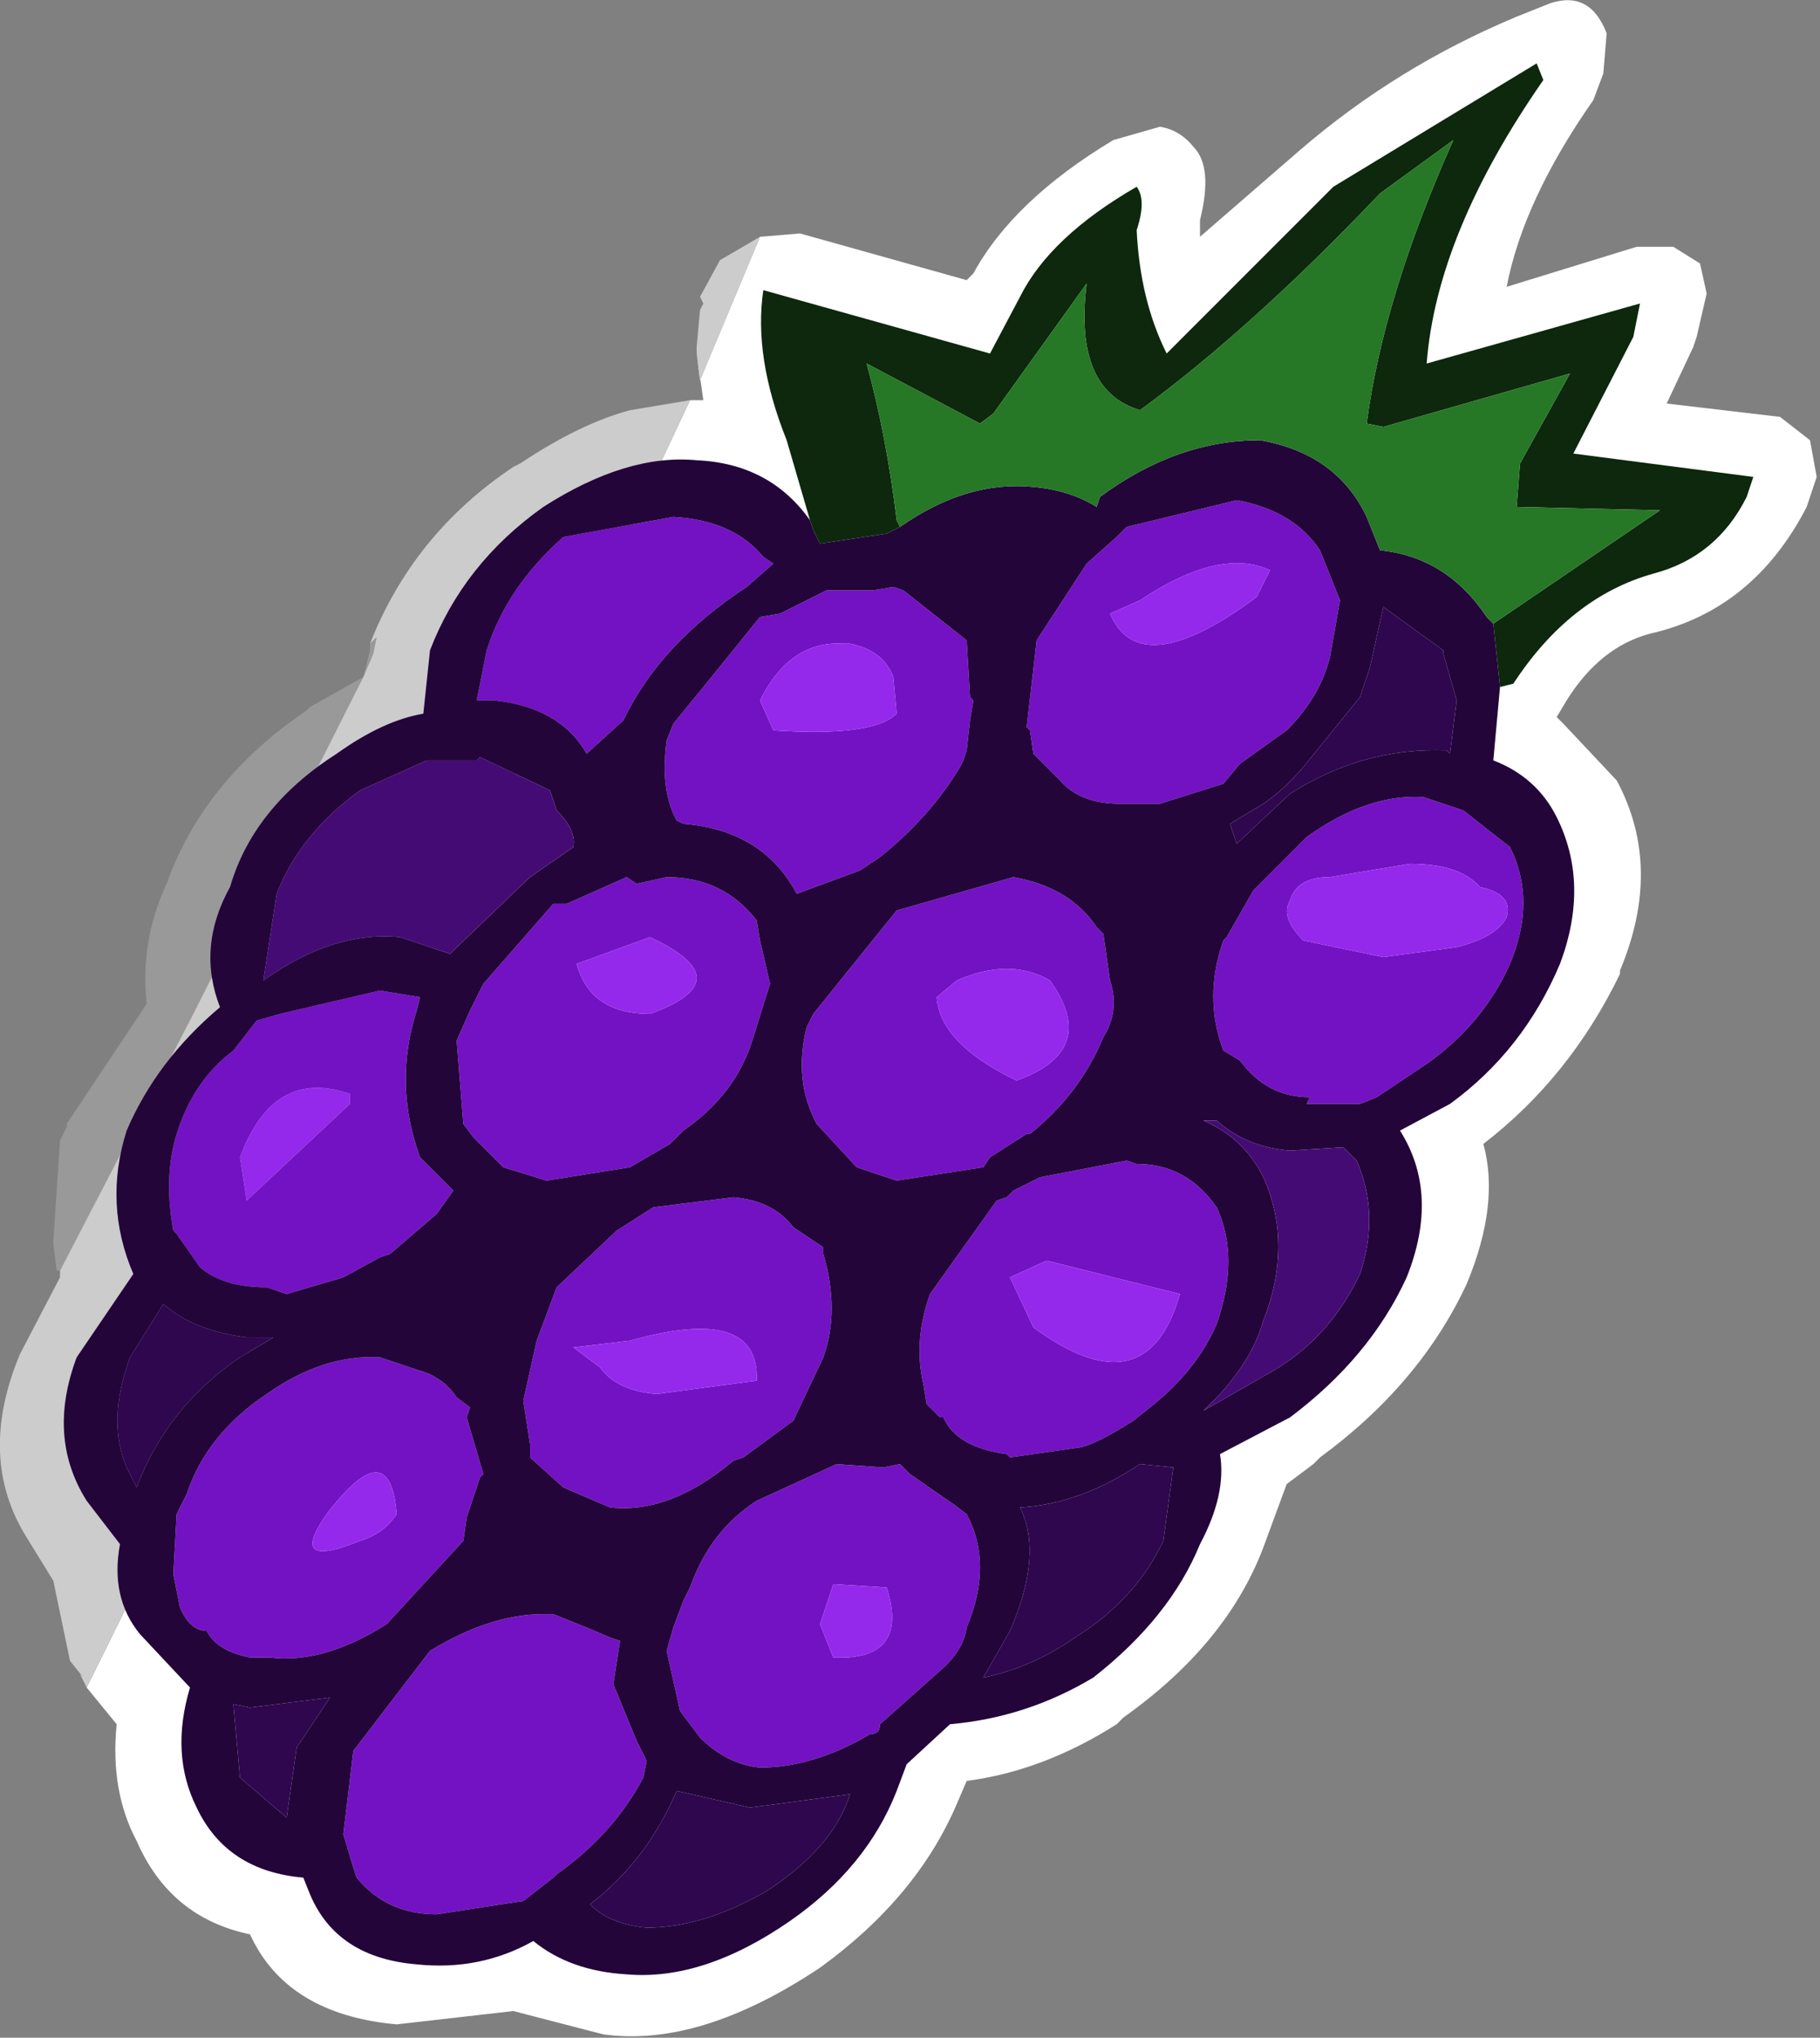 <?xml version="1.0" encoding="UTF-8" standalone="no"?>
<svg xmlns:ffdec="https://www.free-decompiler.com/flash" xmlns:xlink="http://www.w3.org/1999/xlink" ffdec:objectType="shape" height="30.55px" width="27.3px" xmlns="http://www.w3.org/2000/svg">
  <rect width="100%" height="100%" fill="#808080" stroke="none"/>
  <g transform="matrix(1.0, 0.0, 0.0, 1.0, 24.45, 116.95)">
    <path d="M-13.05 -113.4 L-12.45 -113.45 -9.95 -112.75 -9.85 -112.85 Q-9.25 -113.95 -7.75 -114.85 L-7.05 -115.05 Q-6.75 -115.0 -6.55 -114.75 -6.25 -114.45 -6.45 -113.65 L-6.45 -113.4 -4.95 -114.7 Q-3.5 -115.95 -1.7 -116.7 L-1.2 -116.9 Q-0.6 -117.1 -0.35 -116.45 L-0.4 -115.85 -0.55 -115.45 Q-1.6 -113.95 -1.85 -112.65 L0.1 -113.25 0.65 -113.25 1.05 -113.0 1.15 -112.55 1.0 -111.9 0.95 -111.75 0.55 -110.9 2.25 -110.7 2.7 -110.35 2.8 -109.8 2.7 -109.5 2.65 -109.35 Q1.85 -107.8 0.3 -107.45 -0.45 -107.25 -0.95 -106.45 L-1.1 -106.2 -1.0 -106.1 -0.2 -105.25 Q0.5 -103.95 -0.15 -102.4 L-0.15 -102.35 Q-0.9 -100.8 -2.2 -99.8 -1.95 -98.9 -2.45 -97.7 -3.15 -96.2 -4.65 -95.1 L-4.75 -95.0 -5.15 -94.7 -5.5 -93.75 Q-6.05 -92.3 -7.6 -91.2 L-7.7 -91.1 Q-8.8 -90.4 -9.95 -90.25 L-10.1 -89.9 Q-10.7 -88.5 -12.15 -87.45 -13.95 -86.25 -15.4 -86.45 L-16.75 -86.8 -18.5 -86.6 Q-20.15 -86.75 -20.7 -87.95 -21.9 -88.2 -22.4 -89.35 -22.8 -90.1 -22.7 -91.1 L-23.15 -91.65 Q-21.15 -95.65 -17.85 -102.95 L-14.1 -110.95 -13.9 -110.95 -14.0 -111.65 -13.95 -111.25 -13.05 -113.4" fill="#ffffff" fill-rule="evenodd" stroke="none"/>
    <path d="M-23.55 -97.9 L-23.6 -97.9 -23.65 -98.3 -23.65 -98.35 -23.55 -99.85 -23.45 -100.05 -23.45 -100.1 -22.25 -101.9 Q-22.35 -102.85 -21.95 -103.7 -21.4 -105.25 -19.85 -106.3 L-19.8 -106.35 -19.0 -106.8 -18.9 -107.2 -18.9 -107.3 -18.8 -107.4 -18.85 -107.15 -19.0 -106.8 -21.55 -101.75 -23.55 -97.9" fill="#999999" fill-rule="evenodd" stroke="none"/>
    <path d="M-23.15 -91.65 L-23.25 -91.85 -23.2 -91.8 -23.4 -92.05 -23.65 -93.25 -24.05 -93.9 Q-24.8 -95.1 -24.15 -96.65 L-23.55 -97.8 -23.55 -97.9 -21.55 -101.75 -19.0 -106.8 -18.85 -107.15 -18.8 -107.4 -18.9 -107.3 Q-18.25 -108.95 -16.75 -109.95 L-16.65 -110.0 Q-15.75 -110.6 -15.0 -110.8 L-14.1 -110.95 -17.85 -102.95 Q-21.15 -95.65 -23.15 -91.65 M-14.0 -111.65 L-14.0 -111.75 -13.95 -112.3 -13.9 -112.4 -13.95 -112.5 -13.65 -113.05 -13.05 -113.4 -13.95 -111.25 -14.0 -111.65" fill="#cccccc" fill-rule="evenodd" stroke="none"/>
    <path d="M-18.75 -102.1 L-18.15 -102.0 -18.2 -101.8 Q-18.55 -100.7 -18.15 -99.6 L-17.65 -99.1 -17.9 -98.75 -18.6 -98.15 -18.75 -98.1 -19.3 -97.8 -20.15 -97.55 -20.45 -97.65 Q-21.1 -97.65 -21.45 -97.95 L-21.8 -98.45 -21.85 -98.5 Q-22.0 -99.3 -21.8 -99.95 -21.55 -100.75 -20.95 -101.2 L-20.6 -101.65 -20.25 -101.75 -18.75 -102.1 M-13.0 -108.6 L-12.85 -108.5 -13.25 -108.15 Q-14.55 -107.3 -15.1 -106.15 L-15.65 -105.65 Q-16.05 -106.35 -17.05 -106.45 L-17.3 -106.45 -17.15 -107.2 Q-16.85 -108.15 -16.0 -108.9 L-14.35 -109.2 Q-13.45 -109.15 -13.0 -108.6 M-9.9 -106.5 L-9.85 -106.45 -9.9 -106.15 -9.95 -105.7 -10.0 -105.55 -10.05 -105.45 Q-10.5 -104.7 -11.25 -104.1 L-11.55 -103.9 -12.5 -103.55 Q-13.0 -104.5 -14.2 -104.6 L-14.3 -104.65 Q-14.55 -105.1 -14.45 -105.85 L-14.35 -106.1 -13.9 -106.65 -13.05 -107.7 -12.75 -107.75 -12.05 -108.1 -11.35 -108.1 -11.05 -108.15 -10.9 -108.1 -9.95 -107.35 -9.9 -106.5 M-11.7 -107.3 L-11.8 -107.3 Q-12.6 -107.35 -13.05 -106.45 L-12.85 -106.0 Q-11.35 -105.9 -11.0 -106.25 L-11.05 -106.8 Q-11.2 -107.2 -11.7 -107.3 M-14.45 -103.8 Q-13.6 -103.8 -13.1 -103.15 L-13.05 -102.85 -12.9 -102.2 -13.15 -101.4 Q-13.4 -100.55 -14.2 -100.0 L-14.4 -99.8 -15.0 -99.45 -16.25 -99.25 -16.9 -99.45 -17.35 -99.9 -17.5 -100.1 -17.6 -101.35 -17.4 -101.8 -17.2 -102.2 -16.15 -103.4 -15.95 -103.4 -15.05 -103.8 -14.9 -103.7 -14.45 -103.8 M-20.75 -98.95 L-19.2 -100.4 -19.2 -100.55 Q-20.35 -100.95 -20.85 -99.6 L-20.75 -98.95 M-9.25 -103.8 Q-8.4 -103.65 -8.0 -103.05 L-7.9 -102.95 -7.8 -102.25 Q-7.65 -101.8 -7.9 -101.4 -8.25 -100.55 -9.0 -99.95 L-9.05 -99.95 -9.6 -99.6 -9.7 -99.45 -11.0 -99.25 -11.6 -99.45 -12.2 -100.1 Q-12.55 -100.75 -12.35 -101.55 L-12.25 -101.75 -11.0 -103.3 -9.25 -103.8 M-15.8 -102.5 Q-15.6 -101.75 -14.7 -101.75 -13.3 -102.25 -14.7 -102.9 L-15.8 -102.5 M-7.55 -109.05 L-5.9 -109.45 Q-5.05 -109.3 -4.65 -108.7 L-4.35 -107.95 -4.5 -107.1 Q-4.65 -106.5 -5.15 -106.0 L-5.85 -105.5 -6.1 -105.2 -7.05 -104.9 -7.65 -104.9 Q-8.25 -104.9 -8.55 -105.25 L-8.95 -105.65 -9.0 -106.0 -9.05 -106.05 -8.9 -107.35 -8.15 -108.5 -7.7 -108.9 -7.55 -109.05 M-7.8 -107.75 Q-7.35 -106.7 -5.6 -108.0 L-5.4 -108.4 Q-6.15 -108.75 -7.35 -107.95 L-7.8 -107.75 M-6.1 -102.85 L-6.05 -102.9 -5.65 -103.6 -4.85 -104.4 Q-3.95 -105.05 -3.1 -105.0 L-2.5 -104.8 -1.8 -104.25 Q-1.4 -103.45 -1.8 -102.5 -2.2 -101.6 -3.05 -101.0 L-3.8 -100.5 -4.05 -100.4 -4.85 -100.4 -4.8 -100.5 Q-5.45 -100.5 -5.85 -101.05 L-6.1 -101.2 Q-6.4 -102.0 -6.1 -102.85 M-10.4 -102.0 Q-10.35 -101.3 -9.2 -100.75 -7.95 -101.2 -8.7 -102.25 -9.3 -102.6 -10.1 -102.25 L-10.4 -102.0 M-7.4 -99.5 Q-6.65 -99.5 -6.2 -98.85 -5.85 -98.1 -6.2 -97.1 -6.5 -96.4 -7.2 -95.85 L-7.45 -95.65 Q-8.0 -95.3 -8.25 -95.25 L-9.3 -95.1 -9.35 -95.15 Q-10.1 -95.25 -10.3 -95.7 L-10.35 -95.7 -10.55 -95.9 -10.6 -96.2 Q-10.75 -96.85 -10.5 -97.55 L-9.5 -98.95 -9.35 -99.0 -9.25 -99.1 -8.85 -99.3 -7.55 -99.55 -7.4 -99.5 M-5.1 -103.45 Q-5.25 -103.2 -4.9 -102.85 L-3.7 -102.6 -2.6 -102.75 Q-2.0 -102.9 -1.85 -103.2 -1.75 -103.55 -2.25 -103.65 -2.55 -104.0 -3.3 -104.0 L-4.5 -103.8 Q-5.0 -103.8 -5.1 -103.45 M-9.3 -97.8 L-8.95 -97.05 Q-7.25 -95.8 -6.75 -97.55 L-8.75 -98.05 -9.3 -97.8 M-11.9 -95.0 L-11.2 -94.95 -10.95 -95.0 -10.8 -94.85 -10.15 -94.4 -9.95 -94.25 Q-9.55 -93.5 -9.95 -92.55 -10.0 -92.2 -10.35 -91.9 L-11.25 -91.1 Q-11.25 -90.95 -11.4 -90.95 -12.25 -90.45 -13.05 -90.45 -13.55 -90.5 -13.95 -90.9 L-14.25 -91.3 -14.45 -92.2 -14.35 -92.55 -14.2 -92.95 -14.1 -93.15 Q-13.8 -94.0 -13.1 -94.45 L-11.9 -95.0 M-12.1 -98.15 Q-11.85 -97.3 -12.1 -96.6 L-12.55 -95.65 -13.3 -95.1 -13.45 -95.05 Q-14.4 -94.25 -15.3 -94.35 L-16.0 -94.65 -16.5 -95.1 -16.5 -95.3 -16.6 -95.95 -16.4 -96.85 -16.1 -97.65 -15.2 -98.5 -14.65 -98.85 -13.45 -99.0 Q-12.85 -98.95 -12.55 -98.55 L-12.1 -98.25 -12.1 -98.15 M-14.6 -96.05 L-13.1 -96.25 Q-13.05 -97.4 -15.0 -96.85 L-15.85 -96.75 -15.45 -96.45 Q-15.2 -96.1 -14.6 -96.05 M-11.15 -93.15 L-11.95 -93.2 -12.15 -92.6 -11.95 -92.1 Q-10.8 -92.05 -11.15 -93.15 M-20.45 -96.05 Q-19.6 -96.65 -18.75 -96.6 L-18.15 -96.4 Q-17.8 -96.3 -17.6 -96.0 L-17.4 -95.85 -17.45 -95.7 -17.2 -94.85 -17.25 -94.8 -17.45 -94.2 -17.5 -93.85 -18.65 -92.6 Q-19.6 -92.0 -20.4 -92.1 L-20.7 -92.1 Q-21.2 -92.2 -21.35 -92.5 -21.6 -92.5 -21.75 -92.85 L-21.85 -93.35 -21.8 -94.25 -21.65 -94.55 Q-21.35 -95.45 -20.45 -96.05 M-19.55 -94.25 Q-20.15 -93.4 -19.05 -93.85 -18.7 -93.95 -18.5 -94.25 -18.6 -95.5 -19.55 -94.25 M-15.3 -92.4 L-15.15 -92.35 -15.25 -91.7 -14.9 -90.85 -14.75 -90.55 -14.8 -90.3 Q-15.25 -89.45 -16.1 -88.85 L-16.15 -88.8 -16.6 -88.45 -17.9 -88.25 Q-18.65 -88.25 -19.1 -88.8 L-19.15 -88.95 -19.3 -89.45 -19.15 -90.7 -18.0 -92.2 Q-17.1 -92.75 -16.3 -92.75 L-16.15 -92.75 -15.65 -92.55 -15.3 -92.4" fill="#7312c2" fill-rule="evenodd" stroke="none"/>
    <path d="M-12.3 -109.15 L-12.25 -109.0 -12.15 -108.8 -11.15 -108.95 -10.95 -109.05 Q-9.95 -109.75 -8.95 -109.65 -8.4 -109.6 -8.0 -109.35 L-7.95 -109.5 Q-6.8 -110.35 -5.55 -110.35 -4.4 -110.15 -3.95 -109.2 L-3.75 -108.7 Q-2.75 -108.6 -2.15 -107.7 L-2.05 -107.6 -1.95 -106.65 -2.05 -105.55 Q-1.4 -105.3 -1.1 -104.7 -0.6 -103.7 -1.05 -102.5 -1.6 -101.2 -2.7 -100.4 L-3.45 -100.0 Q-2.85 -99.05 -3.35 -97.8 -3.9 -96.6 -5.1 -95.7 L-6.15 -95.15 Q-6.05 -94.55 -6.45 -93.8 -6.9 -92.7 -8.05 -91.8 -9.05 -91.2 -10.2 -91.1 L-10.85 -90.5 -11.0 -90.1 Q-11.45 -88.95 -12.6 -88.15 -13.9 -87.25 -15.05 -87.35 -15.9 -87.4 -16.45 -87.85 -17.25 -87.4 -18.2 -87.5 -19.4 -87.6 -19.8 -88.55 L-19.9 -88.8 Q-21.05 -88.9 -21.5 -89.85 -21.9 -90.65 -21.6 -91.65 L-22.35 -92.45 Q-22.8 -93.0 -22.65 -93.8 L-23.15 -94.45 Q-23.75 -95.4 -23.3 -96.6 L-22.45 -97.85 Q-22.9 -98.9 -22.55 -100.0 -22.1 -101.05 -21.15 -101.85 -21.5 -102.75 -21.0 -103.65 -20.65 -104.85 -19.4 -105.65 -18.7 -106.15 -18.1 -106.25 L-18.0 -107.2 Q-17.5 -108.5 -16.3 -109.35 -15.05 -110.15 -14.0 -110.05 -12.9 -110.0 -12.3 -109.15 M-16.1 -104.8 L-16.2 -105.1 -17.25 -105.6 -17.3 -105.55 -18.05 -105.55 -19.05 -105.1 Q-19.95 -104.45 -20.3 -103.55 L-20.5 -102.25 Q-19.45 -103.0 -18.45 -102.9 L-17.7 -102.65 -16.5 -103.8 -15.85 -104.25 Q-15.8 -104.5 -16.1 -104.8 M-9.9 -106.5 L-9.95 -107.35 -10.9 -108.1 -11.05 -108.15 -11.35 -108.1 -12.05 -108.1 -12.75 -107.75 -13.05 -107.7 -13.9 -106.65 -14.35 -106.1 -14.45 -105.85 Q-14.55 -105.1 -14.3 -104.65 L-14.2 -104.6 Q-13.0 -104.5 -12.5 -103.55 L-11.55 -103.9 -11.25 -104.1 Q-10.5 -104.7 -10.05 -105.45 L-10.0 -105.55 -9.95 -105.7 -9.9 -106.15 -9.85 -106.45 -9.9 -106.5 M-13.0 -108.6 Q-13.45 -109.15 -14.35 -109.2 L-16.0 -108.9 Q-16.85 -108.15 -17.15 -107.2 L-17.3 -106.45 -17.05 -106.45 Q-16.05 -106.35 -15.65 -105.65 L-15.1 -106.15 Q-14.55 -107.3 -13.25 -108.15 L-12.85 -108.5 -13.0 -108.6 M-18.75 -102.1 L-20.25 -101.75 -20.6 -101.65 -20.95 -101.2 Q-21.55 -100.75 -21.8 -99.95 -22.0 -99.3 -21.85 -98.5 L-21.8 -98.45 -21.45 -97.95 Q-21.1 -97.65 -20.45 -97.65 L-20.15 -97.55 -19.3 -97.8 -18.75 -98.1 -18.6 -98.15 -17.9 -98.75 -17.65 -99.1 -18.15 -99.6 Q-18.55 -100.7 -18.2 -101.8 L-18.15 -102.0 -18.75 -102.1 M-14.45 -103.8 L-14.9 -103.7 -15.05 -103.8 -15.95 -103.4 -16.15 -103.4 -17.2 -102.2 -17.4 -101.8 -17.6 -101.35 -17.5 -100.1 -17.35 -99.9 -16.9 -99.45 -16.25 -99.25 -15.0 -99.45 -14.4 -99.8 -14.2 -100.0 Q-13.4 -100.55 -13.15 -101.4 L-12.9 -102.2 -13.05 -102.85 -13.1 -103.15 Q-13.6 -103.8 -14.45 -103.8 M-9.25 -103.8 L-11.0 -103.3 -12.25 -101.75 -12.35 -101.55 Q-12.55 -100.75 -12.2 -100.1 L-11.6 -99.45 -11.0 -99.25 -9.7 -99.45 -9.6 -99.6 -9.05 -99.95 -9.0 -99.95 Q-8.25 -100.55 -7.9 -101.4 -7.65 -101.8 -7.8 -102.25 L-7.9 -102.95 -8.0 -103.05 Q-8.4 -103.65 -9.25 -103.8 M-2.8 -107.15 L-2.8 -107.2 -3.7 -107.85 -3.9 -106.95 -4.05 -106.5 -4.9 -105.45 Q-5.2 -105.1 -5.5 -104.9 L-6.0 -104.6 -5.9 -104.3 -5.1 -105.05 Q-4.0 -105.75 -2.75 -105.7 L-2.7 -105.65 -2.6 -106.45 -2.8 -107.15 M-7.55 -109.05 L-7.7 -108.9 -8.15 -108.5 -8.9 -107.35 -9.05 -106.05 -9.0 -106.0 -8.95 -105.65 -8.55 -105.25 Q-8.25 -104.9 -7.65 -104.9 L-7.05 -104.9 -6.1 -105.2 -5.85 -105.5 -5.15 -106.0 Q-4.65 -106.5 -4.5 -107.1 L-4.35 -107.95 -4.65 -108.7 Q-5.05 -109.3 -5.9 -109.45 L-7.55 -109.05 M-6.1 -102.85 Q-6.4 -102.0 -6.1 -101.2 L-5.85 -101.05 Q-5.45 -100.5 -4.8 -100.5 L-4.85 -100.4 -4.05 -100.4 -3.8 -100.5 -3.05 -101.0 Q-2.2 -101.6 -1.8 -102.5 -1.4 -103.45 -1.8 -104.25 L-2.5 -104.8 -3.1 -105.0 Q-3.95 -105.05 -4.85 -104.4 L-5.65 -103.6 -6.05 -102.9 -6.1 -102.85 M-7.4 -99.5 L-7.55 -99.55 -8.85 -99.3 -9.25 -99.1 -9.35 -99.0 -9.5 -98.95 -10.5 -97.55 Q-10.75 -96.85 -10.6 -96.2 L-10.55 -95.9 -10.35 -95.7 -10.3 -95.7 Q-10.1 -95.25 -9.35 -95.15 L-9.3 -95.1 -8.25 -95.25 Q-8.0 -95.3 -7.45 -95.65 L-7.2 -95.85 Q-6.5 -96.4 -6.2 -97.1 -5.85 -98.1 -6.2 -98.85 -6.65 -99.5 -7.4 -99.5 M-4.05 -97.85 Q-3.75 -98.75 -4.1 -99.55 L-4.3 -99.75 -5.1 -99.7 Q-5.75 -99.75 -6.2 -100.15 L-6.4 -100.15 Q-5.8 -99.9 -5.5 -99.3 -5.05 -98.3 -5.5 -97.15 -5.7 -96.45 -6.4 -95.8 L-5.35 -96.4 Q-4.5 -96.9 -4.05 -97.85 M-6.85 -94.95 L-7.35 -95.0 Q-8.25 -94.4 -9.15 -94.35 -8.8 -93.65 -9.3 -92.5 L-9.7 -91.8 Q-8.95 -91.95 -8.25 -92.45 -7.4 -93.0 -7.0 -93.85 L-6.85 -94.95 M-12.1 -98.15 L-12.1 -98.25 -12.55 -98.55 Q-12.85 -98.95 -13.45 -99.0 L-14.65 -98.85 -15.2 -98.5 -16.1 -97.65 -16.4 -96.85 -16.6 -95.95 -16.5 -95.3 -16.5 -95.1 -16.0 -94.65 -15.3 -94.35 Q-14.4 -94.25 -13.45 -95.05 L-13.3 -95.1 -12.55 -95.65 -12.1 -96.6 Q-11.85 -97.3 -12.1 -98.15 M-11.9 -95.0 L-13.1 -94.45 Q-13.8 -94.0 -14.1 -93.15 L-14.2 -92.95 -14.35 -92.55 -14.45 -92.2 -14.25 -91.3 -13.95 -90.9 Q-13.55 -90.5 -13.05 -90.45 -12.25 -90.45 -11.4 -90.95 -11.25 -90.95 -11.25 -91.1 L-10.35 -91.9 Q-10.0 -92.2 -9.95 -92.55 -9.55 -93.5 -9.95 -94.25 L-10.15 -94.4 -10.8 -94.85 -10.95 -95.0 -11.2 -94.95 -11.9 -95.0 M-20.45 -96.05 Q-21.35 -95.45 -21.65 -94.55 L-21.8 -94.25 -21.85 -93.35 -21.75 -92.85 Q-21.6 -92.5 -21.35 -92.5 -21.2 -92.2 -20.7 -92.1 L-20.4 -92.1 Q-19.6 -92.0 -18.65 -92.6 L-17.5 -93.85 -17.45 -94.2 -17.25 -94.8 -17.2 -94.85 -17.45 -95.7 -17.4 -95.85 -17.6 -96.0 Q-17.8 -96.3 -18.15 -96.4 L-18.75 -96.6 Q-19.6 -96.65 -20.45 -96.05 M-15.3 -92.4 L-15.65 -92.55 -16.15 -92.75 -16.3 -92.75 Q-17.1 -92.75 -18.0 -92.2 L-19.15 -90.7 -19.3 -89.45 -19.15 -88.95 -19.1 -88.8 Q-18.65 -88.25 -17.9 -88.25 L-16.6 -88.45 -16.15 -88.8 -16.1 -88.85 Q-15.25 -89.45 -14.8 -90.3 L-14.75 -90.55 -14.9 -90.85 -15.25 -91.7 -15.15 -92.35 -15.3 -92.4 M-22.0 -97.4 L-22.5 -96.6 Q-22.85 -95.65 -22.55 -94.95 L-22.4 -94.65 Q-21.95 -95.85 -20.85 -96.6 L-20.35 -96.9 -20.75 -96.9 Q-21.55 -97.0 -22.0 -97.4 M-15.6 -88.4 Q-15.3 -88.1 -14.75 -88.05 -13.9 -88.05 -12.95 -88.6 -11.95 -89.25 -11.7 -90.05 L-13.2 -89.85 -14.3 -90.1 Q-14.75 -89.05 -15.6 -88.4 M-19.5 -91.5 L-20.7 -91.35 -20.95 -91.4 -20.85 -90.3 -20.15 -89.7 -20.0 -90.75 -19.5 -91.5" fill="#23053a" fill-rule="evenodd" stroke="none"/>
    <path d="M-2.8 -107.15 L-2.6 -106.45 -2.7 -105.65 -2.75 -105.7 Q-4.0 -105.75 -5.1 -105.05 L-5.9 -104.3 -6.0 -104.6 -5.5 -104.9 Q-5.2 -105.1 -4.9 -105.45 L-4.05 -106.5 -3.9 -106.95 -3.7 -107.85 -2.8 -107.2 -2.8 -107.15 M-6.85 -94.95 L-7.0 -93.85 Q-7.4 -93.0 -8.25 -92.45 -8.95 -91.95 -9.7 -91.8 L-9.3 -92.5 Q-8.8 -93.65 -9.15 -94.35 -8.25 -94.4 -7.35 -95.0 L-6.85 -94.95 M-19.5 -91.5 L-20.0 -90.75 -20.15 -89.7 -20.85 -90.3 -20.95 -91.4 -20.7 -91.35 -19.5 -91.5 M-15.6 -88.4 Q-14.75 -89.05 -14.3 -90.1 L-13.2 -89.85 -11.7 -90.05 Q-11.95 -89.25 -12.95 -88.6 -13.9 -88.05 -14.75 -88.05 -15.3 -88.1 -15.6 -88.4 M-22.0 -97.4 Q-21.55 -97.0 -20.75 -96.9 L-20.35 -96.9 -20.85 -96.6 Q-21.95 -95.85 -22.4 -94.65 L-22.55 -94.95 Q-22.85 -95.65 -22.5 -96.6 L-22.0 -97.4" fill="#2e074e" fill-rule="evenodd" stroke="none"/>
    <path d="M-11.7 -107.3 Q-11.2 -107.2 -11.05 -106.8 L-11.0 -106.25 Q-11.35 -105.9 -12.85 -106.0 L-13.05 -106.45 Q-12.6 -107.35 -11.8 -107.3 L-11.7 -107.3 M-20.75 -98.95 L-20.85 -99.6 Q-20.35 -100.95 -19.2 -100.55 L-19.2 -100.4 -20.75 -98.95 M-15.8 -102.5 L-14.7 -102.9 Q-13.3 -102.25 -14.7 -101.75 -15.6 -101.75 -15.8 -102.5 M-7.8 -107.75 L-7.35 -107.95 Q-6.15 -108.75 -5.4 -108.4 L-5.6 -108.0 Q-7.35 -106.7 -7.8 -107.75 M-10.4 -102.0 L-10.1 -102.25 Q-9.3 -102.6 -8.7 -102.25 -7.95 -101.2 -9.2 -100.75 -10.35 -101.3 -10.4 -102.0 M-9.3 -97.8 L-8.75 -98.05 -6.75 -97.55 Q-7.25 -95.8 -8.95 -97.05 L-9.3 -97.8 M-5.1 -103.45 Q-5.0 -103.8 -4.5 -103.8 L-3.3 -104.0 Q-2.55 -104.0 -2.25 -103.65 -1.75 -103.55 -1.85 -103.2 -2.0 -102.9 -2.6 -102.75 L-3.7 -102.6 -4.9 -102.85 Q-5.25 -103.2 -5.1 -103.45 M-11.15 -93.15 Q-10.8 -92.05 -11.95 -92.1 L-12.15 -92.6 -11.95 -93.2 -11.15 -93.15 M-14.6 -96.05 Q-15.2 -96.1 -15.45 -96.45 L-15.85 -96.75 -15.0 -96.85 Q-13.05 -97.4 -13.1 -96.25 L-14.6 -96.05 M-19.55 -94.25 Q-18.6 -95.5 -18.5 -94.25 -18.7 -93.95 -19.05 -93.85 -20.15 -93.4 -19.55 -94.25" fill="#9429eb" fill-rule="evenodd" stroke="none"/>
    <path d="M-16.1 -104.8 Q-15.8 -104.5 -15.85 -104.25 L-16.5 -103.8 -17.7 -102.65 -18.45 -102.9 Q-19.45 -103.0 -20.5 -102.25 L-20.3 -103.55 Q-19.95 -104.45 -19.05 -105.1 L-18.05 -105.55 -17.3 -105.55 -17.25 -105.6 -16.2 -105.1 -16.1 -104.8 M-4.05 -97.85 Q-4.5 -96.9 -5.35 -96.4 L-6.4 -95.8 Q-5.7 -96.45 -5.5 -97.15 -5.05 -98.3 -5.5 -99.3 -5.8 -99.9 -6.4 -100.15 L-6.2 -100.15 Q-5.75 -99.75 -5.1 -99.7 L-4.3 -99.75 -4.1 -99.55 Q-3.75 -98.75 -4.05 -97.85" fill="#450b75" fill-rule="evenodd" stroke="none"/>
    <path d="M-12.3 -109.15 L-12.65 -110.35 Q-13.15 -111.6 -13.0 -112.6 L-9.6 -111.65 -9.15 -112.5 Q-8.7 -113.4 -7.4 -114.15 -7.25 -113.95 -7.4 -113.5 -7.35 -112.45 -6.95 -111.65 L-4.45 -114.15 -1.4 -116.0 -1.3 -115.75 Q-2.9 -113.45 -3.05 -111.5 L0.15 -112.4 0.05 -111.9 -0.85 -110.15 1.85 -109.8 1.75 -109.5 Q1.3 -108.6 0.35 -108.35 -0.9 -108.0 -1.75 -106.7 L-1.95 -106.65 -2.05 -107.6 0.45 -109.3 -1.7 -109.35 -1.65 -110.0 -0.9 -111.35 -3.7 -110.55 -3.95 -110.6 Q-3.7 -112.5 -2.65 -114.85 L-3.75 -114.05 Q-5.65 -112.05 -7.35 -110.8 -8.35 -111.1 -8.15 -112.7 L-9.55 -110.75 -9.75 -110.6 -11.45 -111.5 Q-11.15 -110.4 -11.0 -109.15 L-10.95 -109.05 -11.15 -108.95 -12.15 -108.8 -12.25 -109.0 -12.3 -109.15" fill="#0d280d" fill-rule="evenodd" stroke="none"/>
    <path d="M-10.95 -109.05 L-11.0 -109.15 Q-11.15 -110.4 -11.45 -111.5 L-9.75 -110.6 -9.55 -110.75 -8.15 -112.7 Q-8.35 -111.1 -7.35 -110.8 -5.65 -112.05 -3.75 -114.05 L-2.65 -114.85 Q-3.7 -112.5 -3.95 -110.6 L-3.7 -110.55 -0.9 -111.35 -1.65 -110.0 -1.7 -109.35 0.45 -109.3 -2.05 -107.6 -2.15 -107.7 Q-2.75 -108.6 -3.75 -108.7 L-3.95 -109.2 Q-4.4 -110.15 -5.55 -110.35 -6.8 -110.35 -7.95 -109.5 L-8.0 -109.35 Q-8.4 -109.6 -8.95 -109.65 -9.95 -109.75 -10.95 -109.05" fill="#267726" fill-rule="evenodd" stroke="none"/>
  </g>
</svg>

